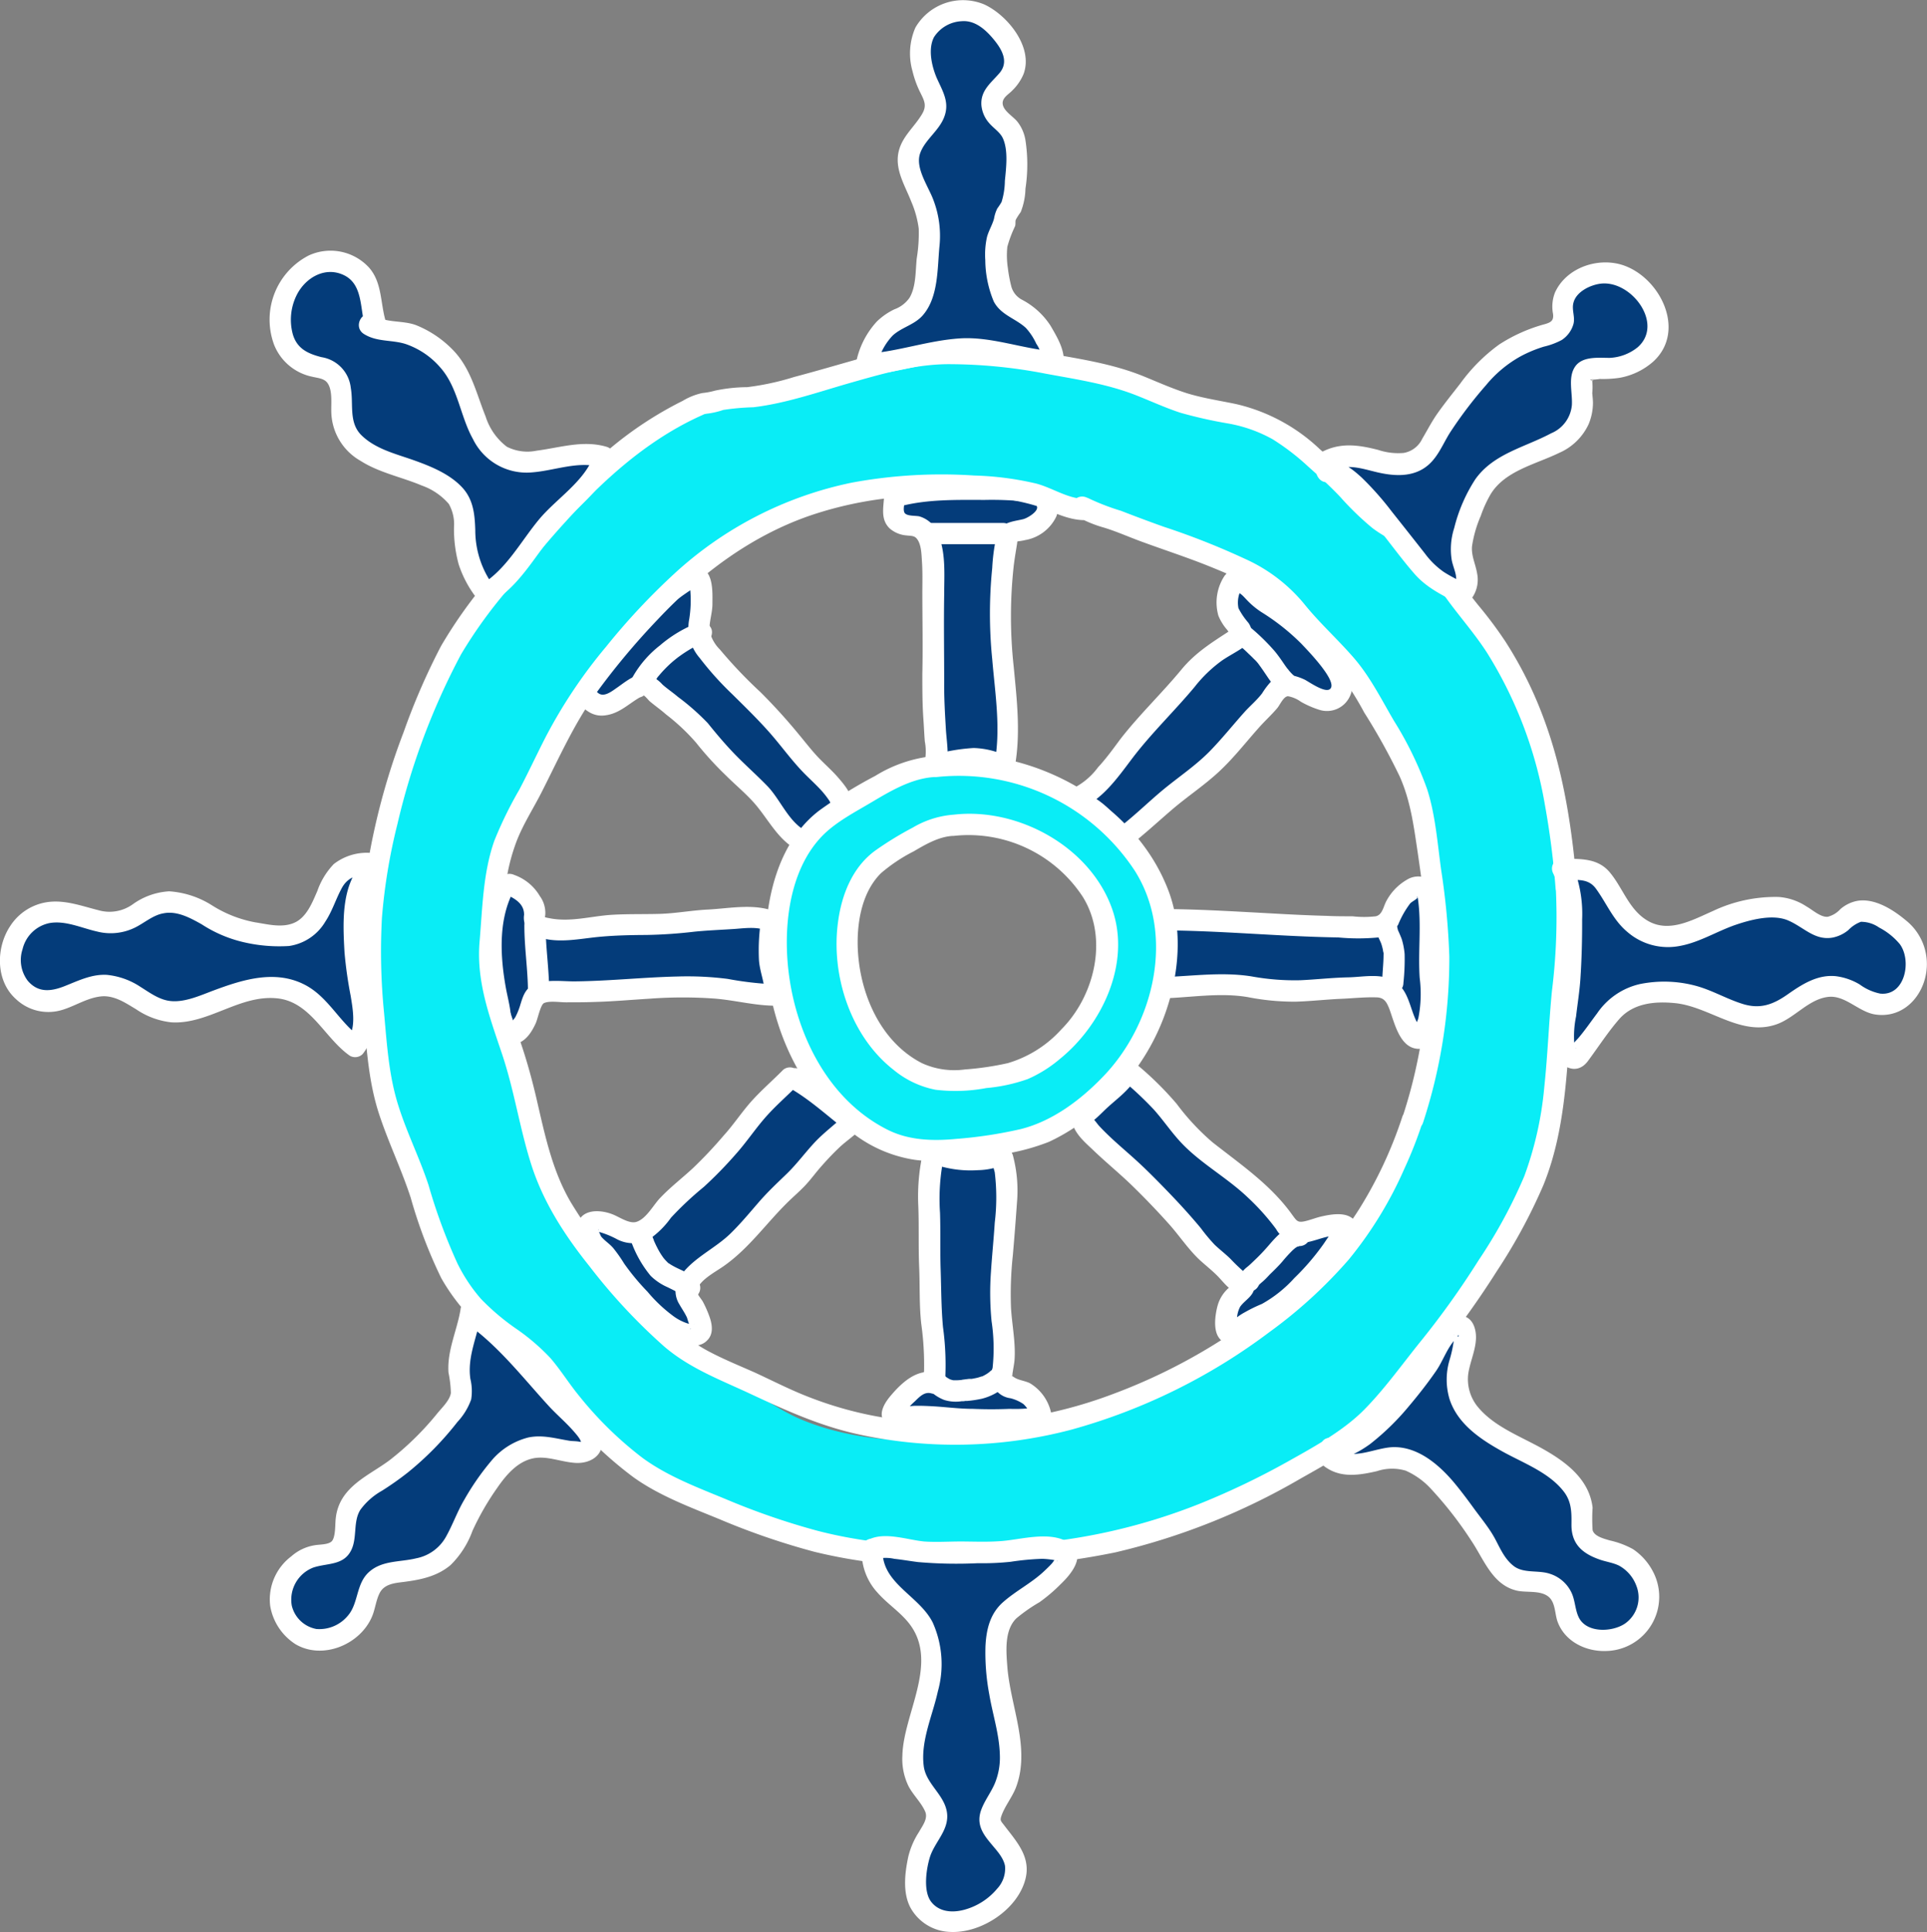 <svg xmlns="http://www.w3.org/2000/svg" viewBox="0 0 272.46 273.12"><rect x="0" y="0" width="272.46" height="273.12" fill="#808080" stroke="none"/><defs><style>.cls-1{fill:#043c7a;}.cls-2{fill:#fff;}.cls-3{fill:#09edf6;}</style></defs><g id="Layer_2" data-name="Layer 2"><g id="players"><g id="fill"><path class="cls-1" d="M126.53,70.16c0,1-.58,2.61.34,3.47s2.31.4,3.38,1.07c2.25,1.42,1.58,8.17,1.7,10.53.21,4.12,0,8.32,0,12.44,0,2.19.22,4.3.32,6.46.06,1.14.4,2.83,0,3.89a21.29,21.29,0,0,1,6.3-1c1.42.07,2.26.72,3.46,1.15,1.31-6.49-.48-13.1-.48-19.59a64.32,64.32,0,0,1,.32-8.9,29.12,29.12,0,0,1,.46-3.11c.23-.91-.21-.85.61-1.33s2.26-.27,3.29-1c1.37-1,2.62-2.32,1.37-3.94-.92-1.18-3-1-4.65-1.11a91,91,0,0,0-9.91,0,22.21,22.21,0,0,0-6.53.92"/></g><path class="cls-2" d="M131.63,76.93h10.22a1.5,1.5,0,0,0,0-3H131.63a1.5,1.5,0,0,0,0,3Z"/><g id="outline"><path class="cls-2" d="M125,70.16c-.07,1.6-.53,3.24.78,4.53a4.1,4.1,0,0,0,2.39,1c.5.07,1.08,0,1.43.43.69.78.69,2.33.76,3.31.09,1.39.06,2.79.05,4.18,0,3.88.09,7.76,0,11.65,0,2.18,0,4.35.16,6.54.07,1,.11,2,.19,3a7.43,7.43,0,0,1,0,2.82,1.52,1.52,0,0,0,1.84,1.85,22.39,22.39,0,0,1,5-.91,9.54,9.54,0,0,1,4,1.1,1.51,1.51,0,0,0,1.84-1c.91-4.81.35-9.58-.11-14.4a65.37,65.37,0,0,1,0-14.26c.13-1.09.32-2.16.49-3.24,0-.23,0-1.24,0-.46,0,.57-.16.22.28.2a6.17,6.17,0,0,0,.84-.15A6,6,0,0,0,149.36,73a3.63,3.63,0,0,0-1.94-4.6c-1.63-.75-3.69-.61-5.44-.71-2.81-.16-5.62,0-8.43.09a29.52,29.52,0,0,0-7.42,1,1.5,1.5,0,0,0,.79,2.89c4-1.13,8.25-1,12.33-1a47.06,47.06,0,0,1,5.94.25c.47.06,1.44.17,1.45.83s-1.4,1.51-2,1.65c-1.31.31-3.15.42-3.65,2a26.9,26.9,0,0,0-.7,4.91,64.26,64.26,0,0,0,0,12.86c.41,4.9,1.25,9.88.32,14.77l1.84-1a11.53,11.53,0,0,0-4.79-1.2,26.23,26.23,0,0,0-5.77,1l1.84,1.85c.53-1.79.09-3.85,0-5.68-.13-2.17-.25-4.32-.23-6.5,0-4.12-.07-8.24,0-12.35,0-2.68.24-5.65-.72-8.2A4.09,4.09,0,0,0,130,73c-.49-.13-1.82,0-2.11-.52s.12-1.73.15-2.3c.08-1.94-2.93-1.93-3,0Z"/></g><g id="fill-2" data-name="fill"><path class="cls-1" d="M174.5,82.07a5.37,5.37,0,0,0-.86,4.31c.26,1.22,2.17,2.53,1.77,3.51-.09.23-3.21,2-3.74,2.41a19.26,19.26,0,0,0-3.45,3.25c-2.67,3.3-5.8,6.23-8.45,9.59-1.94,2.48-5,7-8,7.92,3.52,1.12,4.49,3.25,6.73,5.56,2.71-2,5.11-4.48,7.78-6.57a58.45,58.45,0,0,0,5.68-4.69c2.52-2.54,4.54-5.31,7.08-7.79,1.37-1.34,1.47-2.88,3.32-2.62,2.1.3,5.74,4,7.19.73.88-2-3-6-4.51-7.71a33.44,33.44,0,0,0-6.49-5.08c-1.32-.87-2-2.73-4-2.73"/></g><path class="cls-2" d="M174.77,90.8c.57.52,1.15,1,1.72,1.57.28.26.55.52.82.8a4.84,4.84,0,0,1,.76.87c0-.09-.12-.17,0,0l.17.23.33.47.61.9a12,12,0,0,0,1.65,2,1.5,1.5,0,0,0,2.12-2.12,7,7,0,0,1-.79-.84c0-.06-.11-.12-.15-.18.18.28,0,0,0,0s-.23-.31-.34-.47c-.47-.69-.94-1.38-1.46-2a29.7,29.7,0,0,0-3.3-3.24,1.5,1.5,0,1,0-2.12,2.12Z"/><g id="outline-2" data-name="outline"><path class="cls-2" d="M173.2,81.31a6.85,6.85,0,0,0-.93,5.73,7.22,7.22,0,0,0,1.24,2l.33.46c.23.56.44.32.62-.72-.12,0-.33.22-.44.3-2.59,1.69-5,3.16-7,5.6-2.77,3.35-5.93,6.35-8.6,9.79-1,1.35-2,2.74-3.17,4a9.89,9.89,0,0,1-3.85,3.13,1.52,1.52,0,0,0,0,2.9c2.72.92,4.16,3.17,6.06,5.17a1.51,1.51,0,0,0,1.82.23c2.26-1.71,4.32-3.64,6.47-5.48s4.55-3.42,6.63-5.36,3.71-4.06,5.54-6.11c.87-1,1.85-1.87,2.69-2.87.39-.48.87-1.63,1.5-1.66a4.46,4.46,0,0,1,1.82.78,13.19,13.19,0,0,0,2.64,1.15,3.56,3.56,0,0,0,4.29-1.92c1.53-3.23-2.41-7-4.37-9.12a33.92,33.92,0,0,0-6.44-5.25c-1.93-1.28-3-3.27-5.52-3.41-1.93-.11-1.93,2.89,0,3,.76,0,1.22.6,1.72,1.12a11.41,11.41,0,0,0,2.1,1.76A31.07,31.07,0,0,1,184,91c.69.74,5.4,5.51,4,6.44-.76.48-2.84-1-3.52-1.36-1.46-.68-3.13-1.08-4.51,0A10.54,10.54,0,0,0,178.46,98c-.76,1-1.7,1.77-2.51,2.67-1.68,1.88-3.25,3.85-5,5.63-2,2-4.27,3.51-6.41,5.27s-4.38,4-6.75,5.75l1.82.24c-1.07-1.12-2-2.39-3.11-3.45a11.48,11.48,0,0,0-4.28-2.5v2.9c3.49-1.19,5.79-4.56,7.92-7.37,2.69-3.53,5.9-6.6,8.74-10a19.24,19.24,0,0,1,3.92-3.78c1-.68,2.09-1.22,3.08-1.92a2.36,2.36,0,0,0,.58-3.46,10.18,10.18,0,0,1-1.35-2,3.94,3.94,0,0,1,.71-3.16c1.07-1.61-1.53-3.12-2.59-1.51Z"/></g><path class="cls-1" d="M163.89,130c9.25,0,18.38,1,27.53,1a16.24,16.24,0,0,0,3.27,0c1.69-.39,1.54-.81,2.32-2.45,1.28-2.69,4.69-5.14,5.09-.85.28,2.94-.18,5.93,0,8.84.16,2.74.58,5.86-.36,8.48-1.67,4.71-3.39-1.59-4.11-3.34-1.28-3.08-3.3-2-6.28-2-4.65,0-9,1-13.64,0-5-1.09-9.44-.05-14.43,0,.6-3.39,2.12-6,.25-9.52"/><path class="cls-2" d="M163.89,131.52c8.45,0,16.87.87,25.32,1a29.94,29.94,0,0,0,5.68,0,3.79,3.79,0,0,0,2.8-1.81,13.13,13.13,0,0,1,1.7-3c.27-.27.75-.49,1-.76,0,0,.3-.11.15-.06-.35.12-.14-.38-.06.15.53,3.69,0,7.47.25,11.2a17.82,17.82,0,0,1-.17,5.6c0,.2-.6,1.52-.58,1.55s.68-.11.69-.11c.19,0,.24.28.25.12s-.26-.34-.27-.37c-1.18-1.77-1.24-4.17-2.76-5.75-1.87-1.93-4.85-1.17-7.24-1.12s-4.54.31-6.82.41a34,34,0,0,1-6.91-.55c-4.54-.71-9.06.09-13.62.13l1.45,1.9c.33-1.78.91-3.51,1.12-5.31a9.2,9.2,0,0,0-1-5.37c-.86-1.73-3.45-.21-2.59,1.51,1.4,2.8.14,5.52-.39,8.37a1.52,1.52,0,0,0,1.44,1.9c4.34,0,8.75-.92,13.07-.2a34,34,0,0,0,6.76.65c2.2-.06,4.38-.32,6.57-.41,1.59-.07,3.24-.25,4.83-.2,1.13,0,1.5.65,1.89,1.66.66,1.77,1.34,4.93,3.45,5.52,3.34.94,4-4.9,4-6.89s-.26-4.07-.27-6.1c0-2.18.21-4.35.11-6.53-.07-1.45-.21-3.12-1.4-4.13a3,3,0,0,0-3.43-.15,7.56,7.56,0,0,0-2.8,2.84c-.53.88-.6,2.1-1.59,2.32a14.39,14.39,0,0,1-3.28,0c-1.22,0-2.45,0-3.67-.06-2.62-.07-5.23-.2-7.85-.35-5.25-.28-10.5-.61-15.76-.62a1.5,1.5,0,0,0,0,3Z"/><path class="cls-2" d="M194.7,131.86a4.74,4.74,0,0,0,.36,1l.18.4.07.18c-.06-.17-.07-.17,0,0a8.75,8.75,0,0,1,.23.88c0,.14.06.27.08.41s0,.18,0,.27c0-.14,0-.16,0-.05,0,1.32-.18,2.63-.19,4a1.5,1.5,0,0,0,3,0,31.09,31.09,0,0,0,.17-4.09,10.1,10.1,0,0,0-.41-2.11c-.13-.36-.29-.71-.44-1.06a.89.89,0,0,1-.08-.17c.07.17.07.17,0,0a3.84,3.84,0,0,1-.11-.46,1.52,1.52,0,0,0-1.85-1.05,1.56,1.56,0,0,0-1.05,1.85Z"/><path class="cls-1" d="M159.2,151.7a11.28,11.28,0,0,1-2.42,2.51c-.73.72-1.5,1.4-2.22,2.11-.32.32-1.47,1.08-1.56,1.5-.17.89,1.28,2.33,1.86,2.92,2.36,2.37,5,4.4,7.33,6.83,1.21,1.27,2.49,2.52,3.67,3.83s2.41,2.67,3.52,4.08a9.83,9.83,0,0,0,1.74,1.9c1.49,1.12,2.62,2.6,4.06,3.74.26.21.67.35.66.73s-1.2,1.32-1.48,1.66a3.6,3.6,0,0,0-.89,2.36c-.08.76-.41,2.53.5,2.55s2.17-1.26,2.8-1.65c1.28-.79,2.78-1.2,4-2.07a30,30,0,0,0,3.13-2.84,29.26,29.26,0,0,0,2.47-2.51c1.25-1.55,2.33-3.26,3.6-4.8,1.48-1.79-1.3-1.46-2.45-1.25-1.35.24-3.44,1.3-4.72.75a1.7,1.7,0,0,1-.84-.76,23.35,23.35,0,0,0-2.91-3.58c-1.43-1.31-2.75-2.69-4.3-3.89-2-1.54-4.09-2.92-6-4.61a31.11,31.11,0,0,1-3.26-3.8,32.83,32.83,0,0,0-3.86-4.13c-.66-.58-1.33-1.13-2-1.72"/><path class="cls-2" d="M183.79,173.16c-1.91,0-3.3,1.61-4.44,2.93a27.29,27.29,0,0,1-1.9,2c-.36.34-.71.7-1.09,1a3.9,3.9,0,0,0-1.07,1.25,1.54,1.54,0,0,0,.54,2.05,1.52,1.52,0,0,0,2.06-.53,2.34,2.34,0,0,0,.14-.27c-.12.15-.14.18-.07.1l.12-.12c.14-.14.29-.26.44-.39.37-.32.7-.67,1-1,.62-.6,1.23-1.19,1.79-1.84a20.58,20.58,0,0,1,1.48-1.62l.22-.19.08-.07h0l.11-.08.19-.12a1.08,1.08,0,0,0,.24-.12l-.16.07.11,0a.84.84,0,0,0,.24-.06c-.12.06-.36,0-.08,0a1.5,1.5,0,0,0,0-3Z"/><path class="cls-2" d="M157.91,150.94a8.16,8.16,0,0,1-1.83,1.88c-.88.79-1.7,1.65-2.58,2.44-1.12,1-2.39,1.81-1.88,3.53s2,2.87,3.16,4c1.76,1.67,3.65,3.21,5.39,4.91s3.45,3.48,5.08,5.3c1.5,1.67,2.82,3.69,4.47,5.2.8.72,1.63,1.38,2.39,2.14s1.53,1.85,2.42,2.19c.56.22.4-1.4-.11-1.13-.14.07-.26.26-.38.38s-.44.38-.63.59a5.17,5.17,0,0,0-1.24,2.15c-.35,1.28-.66,3.39.15,4.55,1.12,1.62,3,.62,4.25-.27,1.55-1.13,3.39-1.68,5-2.77a37.68,37.68,0,0,0,5-4.6,65.27,65.27,0,0,0,4.33-5.6c.92-1.17,1.62-2.89,0-3.81-1.13-.63-2.79-.34-4-.07-.77.17-1.51.47-2.28.66-1.15.28-1.26,0-1.92-.89-3-4.21-7.23-7.07-11.26-10.24a33.51,33.51,0,0,1-5.07-5.44,45.94,45.94,0,0,0-5.57-5.5c-1.45-1.26-3.58.85-2.12,2.13a48.55,48.55,0,0,1,4.44,4.16c1.33,1.48,2.44,3.14,3.79,4.6,2.78,3,6.54,5,9.52,7.85a32.38,32.38,0,0,1,4,4.47,3.84,3.84,0,0,0,3.87,1.94c1.44-.17,2.75-.84,4.19-1a5.53,5.53,0,0,0,.71,0,1.37,1.37,0,0,1,.33,0s-.58-1.18-.6-1.18c-.26,0-1.62,2.11-1.78,2.33a34.21,34.21,0,0,1-4.15,4.84,17.93,17.93,0,0,1-4.58,3.65,21.28,21.28,0,0,0-2.4,1.17,8.1,8.1,0,0,0-1.73,1.24s-.39.18-.39.22c0,.23,1,.46,1,.49s0-.68,0-.83a3.86,3.86,0,0,1,.45-1.9c.7-1,2.11-1.59,2-3a2.34,2.34,0,0,0-1.16-1.67,25.89,25.89,0,0,1-2.22-2.1c-.71-.7-1.51-1.3-2.24-2a25.72,25.72,0,0,1-1.95-2.34c-1.37-1.65-2.82-3.25-4.3-4.79-1.73-1.8-3.46-3.57-5.32-5.23-1.6-1.43-3.25-2.81-4.71-4.38-.26-.28-.48-.61-.73-.89,0,0-.14-.31-.18-.32s-.29.43-.07.44,1.56-1.36,1.82-1.6c1.41-1.35,3.27-2.61,4.25-4.32a1.5,1.5,0,0,0-2.59-1.52Z"/><path class="cls-1" d="M132,162.91a24.94,24.94,0,0,0-.7,7.6c.16,3.18,0,6.33.15,9.51.08,2,0,4,.16,6,.19,2.17.44,4.31.46,6.5a20.8,20.8,0,0,1,0,3.06c-1.89-.73-3.35,1.07-4.51,2.18a4.85,4.85,0,0,0-1.17,1.55c-.34.69-.43.85.45.95,1.12.11,2.27,0,3.39,0,1.81.05,3.62.25,5.43.36,1.5.09,3,.11,4.49.12s3.06-.11,4.59-.14a11.37,11.37,0,0,0,2.49-.26,5,5,0,0,0-2.6-3.61c-.79-.31-2.37-1-2.91-.4-.27-1.34.21-3.07.24-4.45,0-2.33-.36-4.62-.51-6.94-.25-4,.4-8.09.61-12.12a37.9,37.9,0,0,0,.25-5.63c-.1-.93-.26-1.87-.44-2.79a2.77,2.77,0,0,0-.16-.79c-.28-.26-1.74.08-2.09.12-.76.09-1.52.24-2.29.27a8,8,0,0,1-1.63-.09,27.88,27.88,0,0,1-3.18-.75"/><path class="cls-2" d="M130.61,195.52a6,6,0,0,0,2.89,2.38,5.52,5.52,0,0,0,2.49.18l.23,0c.12,0,.82-.15.27,0a5.79,5.79,0,0,1,.6-.07,16.84,16.84,0,0,0,1.73-.28,7.92,7.92,0,0,0,3.27-1.71,1.53,1.53,0,0,0,0-2.13,1.56,1.56,0,0,0-2.13,0,3.22,3.22,0,0,1-.46.34,6.12,6.12,0,0,1-.56.31c-.11.06-.27.12-.06,0l-.31.11a5.44,5.44,0,0,1-.54.15l-.62.12-.19,0-.2,0-.49.06-.53.07h.09a6.82,6.82,0,0,1-.9.07c-.15,0-.3,0-.44,0s.32.07.05,0l-.25-.06-.25-.08c-.18-.05,0,0,0,0-.16-.1-.34-.19-.5-.3.18.12.05,0,0,0a2.77,2.77,0,0,1-.25-.24,2.64,2.64,0,0,1-.35-.44,1.5,1.5,0,1,0-2.59,1.52Z"/><path class="cls-2" d="M130.59,162.51a28.34,28.34,0,0,0-.75,8c.11,2.86,0,5.71.12,8.56s0,5.4.3,8.1a41.46,41.46,0,0,1,.32,8.4l1.9-1.45c-2.65-.82-4.91,1.25-6.51,3.14-.68.79-1.58,2.09-1.22,3.19.48,1.45,2.33,1.35,3.55,1.34,3.52,0,7,.39,10.51.44,1.6,0,3.2,0,4.8-.09a18,18,0,0,0,4-.36,1.53,1.53,0,0,0,1.05-1.84,6.47,6.47,0,0,0-3-4.38c-.72-.39-1.71-.43-2.35-.92-.35-.18-.4-.22-.17-.13a3,3,0,0,1,.07-.66c.07-.51.18-1,.23-1.53.19-2.45-.34-4.94-.49-7.38a51.06,51.06,0,0,1,.26-7.52q.32-3.71.58-7.42a19.37,19.37,0,0,0-.57-6.65c-.53-1.78-2.49-1.29-3.86-1.08a14.25,14.25,0,0,1-6.45-.56,1.5,1.5,0,0,0-.79,2.89,15.61,15.61,0,0,0,6.13.82,10,10,0,0,0,2.57-.38H141c.62,0,.41-.25-.6-.8-.13.31.19,1.2.25,1.49a29.59,29.59,0,0,1,0,7.1c-.15,2.34-.39,4.68-.54,7a41.35,41.35,0,0,0,.09,6.95,25.67,25.67,0,0,1,.14,6.61,3.14,3.14,0,0,0,2.53,4.27,5.71,5.71,0,0,1,1.83.82,3.82,3.82,0,0,1,1.17,2.25l1.05-1.85a19.19,19.19,0,0,1-4.15.28q-2.61.11-5.22,0c-1.76,0-3.5-.22-5.25-.34-1-.06-2-.11-2.94-.09-.53,0-1.94.26-2.32,0l.68.89c.09.26-.18.53,0,.41s.4-.68.53-.82a12.8,12.8,0,0,1,1.1-1.11c.66-.64,1.37-1.42,2.36-1.12a1.52,1.52,0,0,0,1.9-1.44,39.09,39.09,0,0,0-.28-7.94c-.25-2.69-.24-5.38-.33-8.09s0-5.38-.09-8.07a29,29,0,0,1,.6-8.16c.47-1.88-2.42-2.68-2.89-.8Z"/><path class="cls-1" d="M111.73,152.36c-2.09,2.12-4.15,3.74-5.87,6.19a61.23,61.23,0,0,1-5.43,6.29c-2.08,2.24-4.83,4.08-6.76,6.4-1.75,2.11-3,4-6,2.52-1.39-.7-5.26-2.58-4.45.9.29,1.25,1.77,2,2.52,3a47,47,0,0,0,2.8,3.88c2.36,2.48,5.15,6.31,8.66,7.08,3,.67,1.95-1.68,1-3.61-.53-1.11-1.59-2-1.12-3.11.87-2.12,4.64-4.07,6.25-5.49,2.52-2.22,4.46-5,6.83-7.31a37.94,37.94,0,0,0,3.56-3.62,49.41,49.41,0,0,1,3.34-3.75c1.06-1.13,2.49-2,3.5-3-2.89-2.18-5.08-4.43-8.25-6.18"/><path class="cls-2" d="M89,174.76a16.07,16.07,0,0,0,3,5.6,8,8,0,0,0,2.4,1.61c.38.19.76.37,1.13.57.2.11.4.22.59.35s.37.2,0,0a1.38,1.38,0,0,1,.26.22A1.5,1.5,0,0,0,98.59,181a9.46,9.46,0,0,0-2.32-1.49c-.38-.18-.77-.36-1.14-.57a5.84,5.84,0,0,1-.53-.33l-.14-.1.12.1c-.06,0-.22-.19-.26-.23a6,6,0,0,1-.42-.45c-.06-.07-.23-.3-.08-.09l-.22-.32a9.93,9.93,0,0,1-.71-1.22c-.1-.19-.19-.38-.28-.58s-.11-.24-.16-.35c-.11-.27,0,.1,0-.06L91.89,174a1.5,1.5,0,1,0-2.89.8Z"/><path class="cls-2" d="M110.67,151.3c-1.45,1.46-3,2.8-4.38,4.33s-2.56,3.35-4,4.93A61.92,61.92,0,0,1,98,165.11c-1.51,1.4-3.15,2.66-4.58,4.15-1,1-2,3-3.41,3.46-1,.34-2.41-.67-3.38-1.05-2.21-.87-5.19-.67-5.05,2.4.09,1.93,1.38,2.89,2.64,4.14s2.22,3.26,3.55,4.71c2.33,2.53,4.57,5.44,7.86,6.75,1.3.52,3.2,1,4.33-.16,1-.95.73-2.38.3-3.53a15.78,15.78,0,0,0-.86-1.93c-.33-.61-1.09-1.25-.79-1.92.59-1.32,2.53-2.32,3.66-3.11,3.65-2.54,6.1-6.15,9.25-9.21.81-.78,1.66-1.51,2.42-2.33s1.5-1.85,2.3-2.73A37.94,37.94,0,0,1,118.9,162c.9-.79,1.87-1.47,2.73-2.3a1.53,1.53,0,0,0-.3-2.36c-2.74-2.09-5.23-4.47-8.25-6.17a1.5,1.5,0,0,0-1.51,2.59c3,1.7,5.51,4.08,8.25,6.17l-.31-2.36c-1.39,1.35-2.94,2.46-4.28,3.88s-2.55,3.09-4,4.49-2.69,2.56-3.94,4-2.54,3-3.93,4.36c-2.15,2.14-5.16,3.41-7,5.87a3.57,3.57,0,0,0-.31,4.2c.36.64.78,1.23,1.09,1.9a9.35,9.35,0,0,0,.51,1.41c.13.18-.32.47.18-.1-.19.21.23-.46.31-.35,0,0-.8-.11-.91-.14A7,7,0,0,1,95.14,186a20.91,20.91,0,0,1-3.58-3.39,33.1,33.1,0,0,1-3.32-4,20,20,0,0,0-1.56-2.21c-.51-.59-1.19-1-1.69-1.61a8.94,8.94,0,0,1-.42-1c.25.12-.35.29-.35.3a4.36,4.36,0,0,1,.49.06,12.85,12.85,0,0,1,2.58,1.06,4.93,4.93,0,0,0,4.47,0,12.43,12.43,0,0,0,3.11-3.07,46.55,46.55,0,0,1,4.64-4.35,57.84,57.84,0,0,0,4.51-4.62c1.47-1.64,2.68-3.46,4.11-5.11s3.11-3.09,4.66-4.65a1.5,1.5,0,0,0-2.12-2.12Z"/><path class="cls-1" d="M71.22,125.28c-1.66,3.11-2,7.63-1.64,11.07a42.94,42.94,0,0,0,1,5.88,13.06,13.06,0,0,0,.55,2.66c1.77,3.33,3.57-1.26,4-2.82s.8-1.81,2.55-1.87c2.53-.09,5,0,7.58-.14,5.39-.26,11-.95,16.4-.42,2.62.26,5.4,1,8,.93.1-1.19-.62-2.73-.75-4a24.4,24.4,0,0,1,.2-6.39c-1.87-.95-6.25-.27-8.56-.21-2.6.07-5.17.64-7.77.63a70.83,70.83,0,0,0-10.1.51c-1.39.21-6.28.64-7.06-.86-.2-.38.11-1.13,0-1.57a6.12,6.12,0,0,0-.76-1.64c-.75-1.38-1.57-1.5-2.92-2.13"/><path class="cls-2" d="M69.92,124.52c-2,3.94-2.25,8.64-1.72,13,.28,2.3.73,4.61,1.18,6.88.32,1.61,1.64,3.54,3.52,3.16,1.42-.29,2.28-1.67,2.84-2.89.3-.65.68-2.64,1.18-2.87.77-.36,2.27-.1,3.11-.11,1.34,0,2.68,0,4-.05,2.65-.07,5.29-.31,7.93-.47a62.51,62.51,0,0,1,9.18,0c2.85.24,5.64,1,8.51,1a1.52,1.52,0,0,0,1.5-1.5c0-1.54-.64-2.95-.79-4.47a22.76,22.76,0,0,1,.18-5.53,1.53,1.53,0,0,0-.69-1.69c-3-1.35-6.63-.56-9.77-.4-2.29.11-4.56.55-6.85.61s-4.47,0-6.7.13c-3,.18-5.94,1.11-9,.45a1.77,1.77,0,0,1-.68-.23c.26.21.09.53.24-.14a4,4,0,0,0-.76-2.72,6.85,6.85,0,0,0-3.63-3c-1.74-.79-3.27,1.79-1.51,2.59,1.33.61,2.94,1.33,2.91,3.06a2.83,2.83,0,0,0,2.17,3.18c2.69.88,5.69.19,8.41-.07,2.23-.21,4.48-.26,6.73-.27a67.73,67.73,0,0,0,6.83-.47c1.82-.18,3.65-.25,5.47-.37,1.42-.09,3.29-.39,4.62.22l-.69-1.7a28.15,28.15,0,0,0-.33,5.87c.11,1.66.86,3.3.83,4.93l1.5-1.5a46.5,46.5,0,0,1-6.75-.77,45,45,0,0,0-7.06-.34c-4.89.11-9.75.65-14.65.69-1.74,0-4-.32-5.66.42-1.3.58-1.62,1.81-2,3.05a9.19,9.19,0,0,1-.66,1.59c-.19.34-.86.89-.35.91s0-.19-.11-.49a5.65,5.65,0,0,1-.24-1.29c-.15-1.09-.43-2.16-.63-3.24-.79-4.36-1.1-9.49,1-13.57.88-1.71-1.71-3.23-2.59-1.51Z"/><path class="cls-2" d="M74.14,130.84c0,3.13.5,6.24.51,9.36a1.5,1.5,0,0,0,3,0c0-3.12-.5-6.23-.51-9.36a1.5,1.5,0,0,0-3,0Z"/><path class="cls-1" d="M82.22,97.57c1.4-1.52,1.78-3.34,2.93-4.93a32,32,0,0,1,4.54-4.84c1.91-1.68,4-3.3,6-4.83,1.57-1.17,3.36-2.53,3.48.26a17.84,17.84,0,0,1-.09,4.07c-.29,1.61-.5,2.51.4,3.89,1.93,3,4.77,5.52,7.27,8a89.32,89.32,0,0,1,6.81,7.74c1.53,1.9,3.6,3.35,4.91,5.4.56.86.81,1,.41,1.84a10,10,0,0,1-1.54,1.58c-1,1-2.81,2.07-3.37,3.36-3.23-1.18-4.5-5-6.8-7.18s-4.35-4.21-6.43-6.44c-.9-1-1.56-2.18-2.54-3.06s-2-1.53-3-2.44-1.8-1.37-2.63-2.14c-1-1-1.34-1.37-2.68-.65S87.53,99.07,86,99.53c-1.66.51-2.24-.14-3.3-1.32"/><path class="cls-2" d="M92,97.32a9.54,9.54,0,0,1,.63-1.08L93,95.7c.11-.14-.15.18,0,0l.25-.29a17,17,0,0,1,2-2l.52-.42c-.24.19.07-.05.12-.09l.32-.23c.39-.28.79-.54,1.2-.79s.75-.43,1.13-.62l.59-.27c-.35.16,0,0,.06,0l.3-.11A1.54,1.54,0,0,0,100.62,89a1.52,1.52,0,0,0-1.85-1,18.32,18.32,0,0,0-5.46,3.24A15,15,0,0,0,89.4,95.8a1.55,1.55,0,0,0,.54,2.06,1.53,1.53,0,0,0,2-.54Z"/><path class="cls-2" d="M83.28,98.63c1.52-1.75,2.16-4,3.6-5.79a38.11,38.11,0,0,1,5.32-5.23,50.11,50.11,0,0,1,5.44-4.19s.53-.27.53-.33l-.55-.31,0,.13a4.36,4.36,0,0,0,0,.79,17,17,0,0,1-.16,3.77A6.5,6.5,0,0,0,98.92,93a44.14,44.14,0,0,0,4.62,5.14c1.77,1.75,3.55,3.48,5.2,5.34s3.11,3.92,4.84,5.71c.85.88,1.77,1.69,2.59,2.6a12.17,12.17,0,0,1,1.12,1.45c.07.11.26.67.29.3s-.24.15-.35.26c-1.47,1.5-3.58,2.62-4.56,4.55l1.7-.69c-2.76-1.11-3.94-4.58-5.92-6.59-1.4-1.44-2.91-2.78-4.32-4.21s-2.74-3-4.06-4.64a33.32,33.32,0,0,0-4.23-3.72c-.7-.6-1.47-1.11-2.16-1.72a5.32,5.32,0,0,0-1.88-1.34c-1.69-.52-3.23.85-4.51,1.74-.59.4-1.5,1.15-2.26,1-.52-.08-.91-.7-1.24-1.07-1.3-1.43-3.41.7-2.12,2.13,1.06,1.18,2.18,2.1,3.86,1.89,2-.24,3.23-1.54,4.84-2.49.17-.1.9-.29.5-.39.34.08.75.67,1,.89.76.64,1.57,1.2,2.31,1.86a29,29,0,0,1,4.25,4,46.87,46.87,0,0,0,4.25,4.66c1.4,1.4,3,2.69,4.27,4.22,2.08,2.53,3.39,5.38,6.61,6.67a1.49,1.49,0,0,0,1.69-.69c.93-1.84,3.24-2.83,4.54-4.42,1.61-2,.14-3.87-1.24-5.47-.8-.93-1.71-1.74-2.57-2.61-1-1-1.92-2.2-2.85-3.32a81,81,0,0,0-5.63-6.22,65.48,65.48,0,0,1-5.71-6,5.32,5.32,0,0,1-1.47-2.68c-.06-1.21.39-2.46.41-3.68,0-1.8.23-5-2.19-5.38-1.9-.26-3.79,1.67-5.15,2.72a59.07,59.07,0,0,0-7.32,6.36,20.08,20.08,0,0,0-2.67,3.37,25.9,25.9,0,0,1-2.25,3.94c-1.25,1.46.86,3.59,2.12,2.12Z"/><g id="fill-3" data-name="fill"><path class="cls-3" d="M163.4,125.38c-4.83-10.81-18.2-18.63-30.92-17-4.77,0-10.69,4.3-14.68,6.71-5.74,3.47-7.91,11.15-8,17.48-.19,10.62,4.58,23.19,15,28.48,5.15,2.61,10.41,1.51,15.94.78,7-.93,9.43-2.55,14.87-7.18C162.8,148.48,167.73,135.05,163.4,125.38Zm-13.14,22c-3.62,3.08-5.21,4.16-9.88,4.78-3.68.48-7.18,1.21-10.6-.52-6.94-3.51-10.11-11.87-10-18.93.08-4.21,1.52-9.31,5.33-11.62,2.65-1.6,6.59-4.46,9.76-4.46,8.46-1.06,17.34,4.14,20.55,11.33C158.32,134.42,155.05,143.34,150.26,147.41Z"/></g><path class="cls-2" d="M132.48,106.84a19.27,19.27,0,0,0-8.74,2.85,65,65,0,0,0-7.84,4.84c-4.76,3.58-6.84,9.59-7.46,15.32-1.18,11,3.07,23.45,12,30.23a18.93,18.93,0,0,0,8.93,3.88c3.62.49,7.23-.11,10.82-.6a30.49,30.49,0,0,0,8.11-1.94,27.61,27.61,0,0,0,6.51-4.24,31.17,31.17,0,0,0,10-14.08c1.89-5.41,2.47-11.7.41-17.16-4.77-12.65-19.58-20.66-32.76-19.1-1.9.22-1.92,3.22,0,3a29.78,29.78,0,0,1,28,13.27c5.68,9,2.75,21.46-4.34,28.92-3.2,3.37-7.26,6.46-11.83,7.59a61.89,61.89,0,0,1-9.1,1.38c-3.29.31-6.65.22-9.66-1.28-9.32-4.65-14-15.59-14.27-25.57-.15-5.49,1-11.79,4.92-15.9,2-2.09,4.86-3.52,7.32-5,2.7-1.6,5.74-3.36,9-3.42,1.93,0,1.93-3,0-3Z"/><path class="cls-2" d="M134.89,115.16a13.29,13.29,0,0,0-5.83,1.83,47.51,47.51,0,0,0-5.25,3.21c-3.29,2.36-4.83,6.32-5.33,10.21-1,7.5,1.8,16.11,7.88,20.84a13.31,13.31,0,0,0,5.91,2.8,23.44,23.44,0,0,0,7.19-.24,23.67,23.67,0,0,0,5.88-1.28,18.31,18.31,0,0,0,4.5-2.82c6-4.85,10.15-13.6,7.37-21.32-3.14-8.73-13.29-14.26-22.32-13.23-1.9.21-1.92,3.22,0,3a19.32,19.32,0,0,1,18.2,8.61c3.66,5.86,1.69,14-3,18.72a16.51,16.51,0,0,1-7.6,4.8,41.25,41.25,0,0,1-6.05.89,11,11,0,0,1-6.09-.89c-6-3.08-8.92-10.14-9.08-16.58-.08-3.56.67-7.68,3.3-10.28a23.24,23.24,0,0,1,4.62-3.08c1.71-1,3.63-2.13,5.67-2.19s1.93-3.06,0-3Z"/><g id="fill-4" data-name="fill"><path class="cls-3" d="M221.48,125.67c-1.22-15.17-4.28-28.56-14.5-40.22-2.22-2.52-3.26-5.65-5.66-7.83-1.89-1.71-4.44-2.61-6.44-4.16-2.43-1.89-4.29-4.42-6.59-6.46-2.95-2.64-6-5.64-9.63-7.2-3.2-1.36-6.59-1.57-9.92-2.44C163.88,56.1,160,53.48,155,52.67c-4-.64-7.85-1.58-11.84-2-6.18-.71-11.58-1.12-17.6.47-5.79,1.53-11.69,3.43-17.47,4.72-3.74.83-8.32-.11-11.84,1.19h3C85.84,62.71,76.7,75.06,67.75,85.88c-4.27,5.17-7.14,12.31-9.43,18.55-3.8,10.36-6.71,22.88-5.82,34,.29,3.61.56,7.22.9,10.8.52,5.31,1.72,8.67,3.85,13.58,3.24,7.47,4.19,16,10,22.17,2.32,2.48,5.43,4.24,8,6.51s3.84,4.86,6,7.34c3.79,4.35,8.35,9,13.63,11.36,9.69,4.3,19.67,8.56,30.51,9.43,13.39,1.07,27.54.5,40.27-3.94A109.14,109.14,0,0,0,191,202.87c3.95-2.72,6.37-6.76,9.44-10.37a119.37,119.37,0,0,0,15.34-23c3.54-7,4.22-15.32,4.67-23.08C220.81,139.44,222,132.58,221.48,125.67Zm-21.76,32.61c-2,6.38-6.33,14.65-10.74,19.52-9.58,10.56-23.6,18.83-37.3,22.7-11.73,3.31-26.81,5-38.36.18-3.64-1.52-6.76-4.16-10.37-5.7-5.07-2.16-7.24-4.69-11.14-8.71a86.62,86.62,0,0,1-12.14-15.08c-4.12-6.7-4.51-14.06-6.83-21.33-1.78-5.6-4.13-10.45-3.57-16.34.66-7,.39-12.15,4-18.45s6.11-13.23,10.63-19c9.3-11.9,18.66-21.67,33.77-25.71a63.24,63.24,0,0,1,19.6-1.68,51.29,51.29,0,0,1,8.49,1c2.61.58,5.06,2.48,7.92,2.32L152,70.69a43.26,43.26,0,0,0,6.31,3.08c7.33,3,14.37,4.55,21.12,8.91,2.77,1.79,3.93,4,6,6.35,2.62,3,5.32,4.85,7.28,8.35,3.17,5.69,7.61,11.79,8.53,18.38.94,6.75,2.18,13.78,2.16,20.64A74.07,74.07,0,0,1,199.72,158.28Z"/></g><g id="outline-3" data-name="outline"><path class="cls-2" d="M223,125.67c-.67-8.2-1.86-16.45-4.76-24.18a55.52,55.52,0,0,0-5.37-10.77,57,57,0,0,0-3.72-5,47.83,47.83,0,0,1-3.82-5.36,16.3,16.3,0,0,0-4-4.62c-1.69-1.24-3.66-2-5.34-3.29a37.79,37.79,0,0,1-4.66-4.55c-1.49-1.56-3.12-3-4.74-4.42a25.49,25.49,0,0,0-11.73-6.34c-2.33-.5-4.68-.83-7-1.54-2.09-.66-4.1-1.56-6.13-2.39-4.44-1.81-9.17-2.49-13.88-3.33a73.48,73.48,0,0,0-14.19-1.32c-4.84.09-9.37,1.35-14,2.67-2.45.7-4.91,1.41-7.37,2.06a37.22,37.22,0,0,1-6.65,1.44,22.62,22.62,0,0,0-4.58.5,9.91,9.91,0,0,1-1.76.33,9.1,9.1,0,0,0-2.78,1.11A52,52,0,0,0,86.26,63.4C80,68.6,74.78,74.94,69.63,81.23a66.28,66.28,0,0,0-7.28,10.11,93.79,93.79,0,0,0-5.27,12.13A96.12,96.12,0,0,0,51,130.21a95,95,0,0,0,.5,14.11c.36,4.45.7,8.88,2.09,13.14,1.31,4,3.17,7.83,4.48,11.85A67.91,67.91,0,0,0,62.4,180.7a28.42,28.42,0,0,0,8.7,9.42,27.29,27.29,0,0,1,5.06,4.47c1.41,1.72,2.59,3.6,4,5.29a54.64,54.64,0,0,0,9.34,8.9c3.7,2.67,8.1,4.28,12.28,6a101.15,101.15,0,0,0,13.42,4.6,73.56,73.56,0,0,0,14.24,2,106.31,106.31,0,0,0,28.26-1.93A94.87,94.87,0,0,0,183.92,209c3.86-2.17,8-4.46,11.1-7.64a56.43,56.43,0,0,0,4.1-4.89c1.4-1.81,2.89-3.55,4.33-5.33a123.47,123.47,0,0,0,8.21-11.48,77.69,77.69,0,0,0,6.58-12.17c3.48-8.61,3.29-18.07,4.16-27.16a85.83,85.83,0,0,0,.58-14.68c-.14-1.92-3.14-1.93-3,0a83.89,83.89,0,0,1-.55,14.43c-.44,4.52-.6,9.06-1.08,13.57a49,49,0,0,1-2.84,12.65,71.4,71.4,0,0,1-6.44,11.84,119.85,119.85,0,0,1-8,11.23c-2.67,3.28-5.18,6.85-8.15,9.87s-7.12,5.29-10.89,7.4a108,108,0,0,1-12.37,5.92A83.22,83.22,0,0,1,143,218.39c-9.11.52-18.58.31-27.44-2a100.92,100.92,0,0,1-13-4.49c-4-1.65-8.2-3.23-11.73-5.82a51.46,51.46,0,0,1-9-8.82c-1.4-1.71-2.56-3.6-4-5.27a29.86,29.86,0,0,0-4.91-4.2A32.68,32.68,0,0,1,68,183.61a23.3,23.3,0,0,1-3.32-5,79.1,79.1,0,0,1-4.09-11.08c-1.26-3.83-3.08-7.44-4.28-11.28-1.33-4.21-1.6-8.58-2-13A87.89,87.89,0,0,1,54,129.77a80.57,80.57,0,0,1,2.19-13.27,98.47,98.47,0,0,1,9-24,65.66,65.66,0,0,1,7.1-9.73c2.49-3,5-6.09,7.66-9,5.28-5.82,11.19-11.19,18.33-14.62.47-.23,1-.45,1.44-.67-.41.19-.21.06.22,0a11,11,0,0,0,2.32-.53,33.71,33.71,0,0,1,4.26-.38c4.58-.54,9.12-2.13,13.54-3.4,4.58-1.3,9.06-2.63,13.87-2.69a72,72,0,0,1,13.89,1.34c4.47.83,8.93,1.47,13.17,3.2,2,.8,3.9,1.67,5.92,2.33a63.8,63.8,0,0,0,6.71,1.51,20,20,0,0,1,6.33,2.24,33.28,33.28,0,0,1,5,3.84c1.56,1.39,3.11,2.78,4.55,4.31a41.18,41.18,0,0,0,4.5,4.36c1.61,1.24,3.47,2.06,5.15,3.18A13.62,13.62,0,0,1,203,82.34c2.14,3.51,5,6.45,7.23,9.9a59.3,59.3,0,0,1,8.22,21.62,114.11,114.11,0,0,1,1.5,11.81C220.14,127.58,223.14,127.59,223,125.67Z"/><path class="cls-2" d="M198.27,157.88a59.51,59.51,0,0,1-6.07,13A49,49,0,0,1,183,181.63a81,81,0,0,1-25.68,15.45,63.56,63.56,0,0,1-28.62,3.8,52.42,52.42,0,0,1-14.23-3.35c-2.62-1-5.14-2.3-7.69-3.48-2.24-1-4.57-1.93-6.75-3.11-3.88-2.09-6.86-5.36-9.82-8.56A74,74,0,0,1,80.73,170c-2.68-4.54-3.72-9.72-4.9-14.8-.61-2.6-1.31-5.16-2.17-7.69s-1.75-4.86-2.35-7.37a23.69,23.69,0,0,1-.45-7.74c.2-2.3.31-4.62.6-6.92a26.93,26.93,0,0,1,1.6-6.61c.94-2.41,2.37-4.61,3.54-6.92,2.37-4.66,4.5-9.48,7.54-13.76A101.66,101.66,0,0,1,93,87.57c6-6.38,13.08-11.74,21.43-14.65a52.89,52.89,0,0,1,16-2.82,83.16,83.16,0,0,1,8.5.18,29,29,0,0,1,7.91,1.33c2.28.84,4.34,2,6.84,1.92,1.41,0,2.15-2.1.76-2.8l-.67-.33A1.5,1.5,0,0,0,152.25,73a17.61,17.61,0,0,0,3.89,1.6c1.75.54,3.43,1.29,5.14,1.92,3.28,1.21,6.61,2.28,9.84,3.59s6.74,2.8,9.22,5.2a34.78,34.78,0,0,1,3,3.54,45.64,45.64,0,0,0,3.66,4,36.4,36.4,0,0,1,3,3.2,42.94,42.94,0,0,1,2.88,4.66,89.39,89.39,0,0,1,5,9c1.55,3.45,2,7,2.56,10.73.56,3.87,1.11,7.74,1.35,11.64a71.12,71.12,0,0,1-3.48,25.81c-.57,1.85,2.32,2.64,2.9.8a74.68,74.68,0,0,0,3.71-23.48A102,102,0,0,0,203.77,123c-.53-3.81-.81-7.82-2-11.48a49.62,49.62,0,0,0-4.67-9.61c-1.79-3.05-3.4-6.3-5.76-9s-4.81-4.88-7-7.61a23.05,23.05,0,0,0-8.29-6.29,105.07,105.07,0,0,0-11.49-4.54c-2-.71-4.05-1.48-6.06-2.26a32.34,32.34,0,0,1-4.76-1.85L152.25,73l.67.33.75-2.79c-2.57.06-4.73-1.53-7.15-2.18a43.29,43.29,0,0,0-8.79-1.14,69.71,69.71,0,0,0-17.25,1A52.75,52.75,0,0,0,95.34,81.1a94.57,94.57,0,0,0-9.62,10.29,70.86,70.86,0,0,0-8.59,12.84c-1.26,2.46-2.44,5-3.71,7.41a56,56,0,0,0-3.53,7.22c-1.6,4.56-1.67,9.46-2.08,14.23-.49,5.63,1.41,10.64,3.17,15.89s2.5,10.55,4.16,15.72c1.72,5.35,4.76,10,8.22,14.32a81.43,81.43,0,0,0,10.51,11.29c3.62,3.12,7.95,4.73,12.23,6.73,4.9,2.29,9.73,4.48,15,5.66a64.4,64.4,0,0,0,30.39-.6,83.43,83.43,0,0,0,27.94-13.75,67,67,0,0,0,11.26-10.28,55.14,55.14,0,0,0,7.84-12.78,59.64,59.64,0,0,0,2.6-6.61C201.76,156.84,198.86,156.05,198.27,157.88Z"/></g><path class="cls-1" d="M122.51,51.29c.86-3.09,2-5.14,5-6.42,3.41-1.47,3.27-5,3.59-8.13.19-2,.57-3.82.1-5.77a24.78,24.78,0,0,0-1.78-4.88c-.77-1.65-1.44-3.47-.62-5.23.65-1.41,1.91-2.48,2.74-3.78a3.57,3.57,0,0,0,.11-4.33,11.31,11.31,0,0,1-1.45-6c.09-3,2.56-4.79,5.38-5.21s5,1.6,6.61,3.74a5.68,5.68,0,0,1,1.35,3.46c0,1.91-1.39,2.84-2.57,4.11a2.58,2.58,0,0,0,.09,3.64c.92,1,1.85,1.48,2.26,2.79a17,17,0,0,1,.34,5.57c-.06,1.26-.33,2.5-.43,3.76a6.63,6.63,0,0,1-.09,2c-.22.49-.84.69-1.14,1.11-1.51,2.16-1.25,5.26-.79,7.65.2,1,.4,2.52,1.19,3.31,1.4,1.41,3.48,1.79,4.56,3.62.69,1.18,2.18,3.47,2,4.9-3.41-.25-6.89-1.19-10.28-1.71a19.32,19.32,0,0,0-6.81.47,75.29,75.29,0,0,1-9.14,1.58"/><path class="cls-2" d="M124,51.69a8.8,8.8,0,0,1,2.21-4.25c1.28-1.18,3.06-1.51,4.24-2.84,2.27-2.57,2.07-6.65,2.39-9.86a14.19,14.19,0,0,0-.86-6.45c-.7-1.92-2.6-4.5-1.89-6.59.64-1.88,2.57-3.13,3.35-5,.91-2.16-.12-3.73-1-5.69-.7-1.66-1.26-4.07-.38-5.76A4.92,4.92,0,0,1,135.94,3c1.93-.18,3.46,1.23,4.6,2.62s2.13,3.14.77,4.72c-1.22,1.41-2.68,2.45-2.55,4.52a4.4,4.4,0,0,0,1.1,2.54c.6.71,1.51,1.26,1.92,2.11.8,1.71.48,4.23.3,6.05a10.54,10.54,0,0,1-.47,3,10.19,10.19,0,0,1-.6.91,5.13,5.13,0,0,0-.46,1.42c-.21.83-.75,1.7-1,2.62a11.45,11.45,0,0,0-.24,3.25,15.42,15.42,0,0,0,1.2,5.86c1,1.92,3.07,2.38,4.54,3.74a8.63,8.63,0,0,1,1.47,2.23,5.16,5.16,0,0,1,.89,2.57l1.5-1.5c-4.41-.36-8.8-2.12-13.24-1.82s-8.6,1.83-13,2.16c-1.91.15-1.92,3.15,0,3,4.39-.33,8.61-1.86,13-2.16a25.19,25.19,0,0,1,6.52.78,61.3,61.3,0,0,0,6.72,1,1.52,1.52,0,0,0,1.5-1.5c.08-1.82-1-3.56-1.87-5.07a10.76,10.76,0,0,0-4.08-3.7A3,3,0,0,1,143,40.53a20,20,0,0,1-.5-2.65,11.83,11.83,0,0,1-.07-3,17.12,17.12,0,0,1,1.09-2.9c.11-.33,0-.71.12-.95a9.88,9.88,0,0,1,.68-1.05,9.53,9.53,0,0,0,.67-3.31,22.73,22.73,0,0,0,0-6.84,5.72,5.72,0,0,0-1.11-2.59c-.58-.75-1.89-1.47-2.09-2.43s.82-1.46,1.32-2a7,7,0,0,0,1.61-2.34c1.42-3.8-2.26-8.32-5.55-9.84a7.78,7.78,0,0,0-9.74,3.27,9.12,9.12,0,0,0-.41,6.16,14.24,14.24,0,0,0,1.13,3.08c.57,1.14.91,1.83.21,3-1.15,1.94-3,3.29-3.37,5.66s1,4.51,1.85,6.69a14.26,14.26,0,0,1,1.06,3.83,21.87,21.87,0,0,1-.28,4.2c-.19,1.8-.08,3.93-1,5.54a4.45,4.45,0,0,1-2.17,1.67,9.35,9.35,0,0,0-2.46,1.71,11.92,11.92,0,0,0-2.87,5.46,1.5,1.5,0,0,0,2.89.8Z"/><path class="cls-1" d="M187.58,65.29c4.36-2.47,8,1.6,12.28,0,1.9-.71,2.74-3.1,3.71-4.66,1.24-2,2.73-3.76,4.15-5.61,2.75-3.58,5.13-5.67,9.47-7.2,2.14-.75,3.19-.56,3.83-2.37.23-.64-.33-2,0-3a5.58,5.58,0,0,1,2.22-2.77c8.64-5.17,17.25,10,5.17,12.35-.83.16-3.72-.08-4.29.42-1,.9-.27,3.79-.4,5-.45,4.42-3.84,5.19-7.44,6.79-4.55,2-6.39,3-8.2,7.91-.68,1.83-1.55,4-1.45,6s1.76,4,.1,5.85c-2.5-1.35-4.1-1.92-5.88-4.13-1.31-1.62-2.53-3.34-3.91-5-1.79-2.08-6.46-8.75-9.33-8.22"/><path class="cls-2" d="M188.34,66.59c2.1-1.11,4.18-.35,6.33.16s4.55.72,6.51-.46S203.86,63,205,61.18a59.58,59.58,0,0,1,5.11-6.73A17,17,0,0,1,215,50.37,18.27,18.27,0,0,1,218.3,49a10.19,10.19,0,0,0,2.52-.94,4,4,0,0,0,1.65-2.25c.27-1-.27-2,0-3,.38-1.57,2.38-2.53,3.85-2.71,4.35-.52,9,5.71,5.22,9a6.79,6.79,0,0,1-3.93,1.49c-1.6,0-3.9-.27-4.92,1.26s-.34,3.62-.44,5.4a4.77,4.77,0,0,1-2.93,4c-3.74,2-8.12,2.86-10.71,6.48a22.64,22.64,0,0,0-3,6.92,9.7,9.7,0,0,0-.34,4.57c.29,1.41,1.15,2.66.16,4l2.05-.54c-1.12-.6-2.28-1.14-3.35-1.83a11.43,11.43,0,0,1-2.65-2.59c-1.57-2-3.15-4-4.74-6a42,42,0,0,0-4.2-4.74c-1.28-1.18-3.06-2.63-4.94-2.38a1.55,1.55,0,0,0-1.5,1.5c0,.73.7,1.61,1.5,1.5,1.4-.19,2.88,1.51,3.79,2.47,1.38,1.43,2.6,3,3.85,4.55,1.6,2,3.11,4.09,4.79,6s3.78,2.9,5.93,4.06a1.56,1.56,0,0,0,2.06-.54,4.5,4.5,0,0,0,.82-3.67c-.22-1.29-.83-2.45-.71-3.79a17.07,17.07,0,0,1,1.24-4.3,17.24,17.24,0,0,1,1.36-3c2-3.36,6.37-4.27,9.68-5.88a8.19,8.19,0,0,0,4.2-4.06,7.88,7.88,0,0,0,.62-3c0-.47-.06-.94-.1-1.41a8.5,8.5,0,0,0,0-1.68c0-.1.1-.3.06-.37.37.59-.75,0-.18.15a8.31,8.31,0,0,0,1.19-.1,16.21,16.21,0,0,0,2.79-.16,9.81,9.81,0,0,0,4.77-2.3c4.79-4.4.87-12.12-4.56-13.71-3.5-1-7.76.52-9.33,3.93a5.45,5.45,0,0,0-.28,3.07c.1.92-.29,1.16-1.12,1.41a22.83,22.83,0,0,0-6.5,2.89,24.61,24.61,0,0,0-5.48,5.49c-1.09,1.41-2.22,2.8-3.25,4.26-.81,1.15-1.43,2.37-2.15,3.58a3.57,3.57,0,0,1-2.63,2,9,9,0,0,1-3.6-.43c-2.78-.71-5.33-1.09-8,.31-1.71.9-.2,3.49,1.51,2.59Z"/><path class="cls-1" d="M221.49,122.9c3.29,0,4.29-.09,6,2.81,1.31,2.25,2.48,4.38,4.76,5.75,4.41,2.63,8.74-.89,12.95-2.23a17.32,17.32,0,0,1,7.11-.83c2,.31,4.07,2.66,5.85,2.72,2.85.1,3-3.09,6.34-2.14a11.6,11.6,0,0,1,5.54,3.91c2.3,3.58.21,9.91-4.77,9.05-2-.35-3.74-2.39-6-2.51-2.62-.14-4.6,1.67-6.68,3-5.32,3.52-9-1.18-14.62-2-2.71-.4-6-.36-8.4,1.13-2.14,1.34-3.39,4.16-5.23,6.11-1.06,1.11-1.23,2.86-2.78,1.19-.62-.67-.37-2.55-.32-3.38.17-3,.83-5.73.83-8.78,0-4.08.85-10.4-1.1-14.1"/><path class="cls-2" d="M221.49,124.4c1.62,0,3.1-.21,4.15,1.21,1.51,2.06,2.43,4.44,4.44,6.12a8.75,8.75,0,0,0,7.39,2c2.75-.49,5.14-2,7.75-2.93,2.17-.75,5.38-1.64,7.61-.68s3.74,2.87,6.29,2.42a5,5,0,0,0,2.22-1.06,4.8,4.8,0,0,1,1.77-1.17,4.46,4.46,0,0,1,2.58.81,9.49,9.49,0,0,1,2.92,2.34c1.72,2.3.78,7.36-2.76,7a7.36,7.36,0,0,1-2.9-1.29A8.7,8.7,0,0,0,259.6,138c-2.61-.28-4.82,1.15-6.86,2.58s-3.88,2.12-6.37,1.33c-2.24-.7-4.28-1.92-6.55-2.54a17.23,17.23,0,0,0-8-.25,10,10,0,0,0-6,4.13c-.87,1.15-1.67,2.33-2.6,3.43-.3.35-1,1-1.06,1.43l-.07.12c-.27.28,0,.25.75-.08-.1.25-.26-.62-.24-.52a13.65,13.65,0,0,1,.24-3.93c.2-1.76.49-3.5.61-5.27.19-2.8.26-5.67.25-8.47a17.88,17.88,0,0,0-1.5-8c-.86-1.73-3.45-.21-2.59,1.52,1.17,2.32,1.12,5.15,1.08,7.68-.05,2.73-.05,5.53-.32,8.25s-1,5.76-.74,8.58c.26,2.47,3.11,4.42,4.89,2C226,148,227.39,145.83,229,144c2-2.21,5-2.47,7.78-2.2,4.91.46,9.33,4.79,14.41,3,2.56-.9,4.51-3.53,7.26-3.87,2.43-.31,4.34,2.13,6.69,2.48,4.43.67,7.52-3.41,7.29-7.56a7.88,7.88,0,0,0-2.95-5.74c-1.82-1.52-4.44-3.2-6.93-2.75a5.12,5.12,0,0,0-2.33,1.15,3.63,3.63,0,0,1-1.8,1.09c-1,.09-2.17-1-3-1.46a8.24,8.24,0,0,0-3.92-1.34,20.56,20.56,0,0,0-9.34,2c-2.84,1.24-6.16,3.14-9.19,1.36-2.65-1.55-3.48-4.59-5.35-6.83-1.6-1.92-3.85-1.92-6.16-1.93a1.5,1.5,0,0,0,0,3Z"/><path class="cls-1" d="M187.58,205.6c3.44,3.62,7.5-.72,11.58.85s7,6.5,9.71,10c1.43,1.84,2.35,4.47,4,6,2.1,1.88,4.35.6,6.48,1.81,2.36,1.33,1.48,3.84,2.79,5.63a6.23,6.23,0,0,0,9.5-8.06c-2.11-2.66-3.55-1.93-6.22-3.24-2.23-1.11-1.76-2-1.77-4.56-.07-9.57-18.9-9-17.61-20,.13-1.16,1.75-5.43.64-6.36-1.78-1.49-4,4-4.8,5.12-2.25,3.23-9.24,12.51-13.79,12"/><path class="cls-2" d="M186.52,206.66c2.39,2.35,5.15,2,8.16,1.31a6.77,6.77,0,0,1,4.08-.07,10.77,10.77,0,0,1,3.65,2.66,52.89,52.89,0,0,1,5.6,7.21c1.79,2.64,3,6.3,6.47,7.09,1.41.32,3.43-.11,4.57.95.86.82.79,2.3,1.15,3.36,1,2.86,4,4.32,6.88,4.22a7.66,7.66,0,0,0,6.66-11.18A8.56,8.56,0,0,0,230.9,219a12.19,12.19,0,0,0-3.3-1.24c-.79-.24-2.19-.57-2.42-1.46a23.87,23.87,0,0,1,0-3.17c-.46-4-3.74-6.45-7-8.29s-7-3.17-9.33-6.08a6.18,6.18,0,0,1-1.26-4.5c.29-2.12,1.57-4.34.92-6.52-.76-2.58-3.59-2-5-.39s-2,3.4-3.12,5a57.28,57.28,0,0,1-4.24,5.33,22.23,22.23,0,0,1-5.68,5,4.07,4.07,0,0,1-2.32.59c-1.93-.15-1.92,2.85,0,3s4-1,5.55-2.12a35.34,35.34,0,0,0,5.41-5.25c1.38-1.63,2.71-3.32,3.92-5.07,1-1.44,1.55-3.23,2.75-4.52,0,0,.32-.31.33-.34.12-.67.2.23,0-.06.07.11-.64-.2-.51-.27a4,4,0,0,1,0,.49,17.87,17.87,0,0,1-.65,3.14,9.66,9.66,0,0,0,0,5.51c1.16,3.56,4.43,5.72,7.56,7.45,2.88,1.59,6.52,2.93,8.59,5.62,1.13,1.45,1.11,3,1.09,4.72,0,2.66,1.49,4,3.89,4.86.92.34,1.95.46,2.83.89a5.37,5.37,0,0,1,2.46,2.86,4.51,4.51,0,0,1-1.59,5.32c-1.8,1.24-5.52,1.41-6.59-.93-.5-1.09-.48-2.34-1-3.44a5.08,5.08,0,0,0-3.1-2.67c-1.63-.53-3.69,0-5.09-1.1s-2-2.76-2.78-4.13-1.87-2.68-2.83-4-2-2.72-3.1-4c-2.07-2.36-4.86-4.66-8.16-4.66-2.76,0-6.17,2.21-8.48-.06-1.37-1.35-3.5.77-2.12,2.12Z"/><path class="cls-1" d="M123.36,218.83c-.53,5.95,5.53,7,7.46,11.6,2,4.85,0,9-1.12,13.76a13.39,13.39,0,0,0-.35,6.62c.5,1.89,2.92,3.88,3.09,5.63s-1.93,3.91-2.39,5.6-1,5.24,0,6.92c2.91,5.13,10.31,1.87,12.63-1.82a4.81,4.81,0,0,0-.28-6.21c-2.64-3.45-3.38-3-1-7.08,3-5,.71-9.77-.14-15.29-.41-2.66-1-7.79.7-10.11,1.33-1.84,3.93-2.77,5.7-4.42,2.16-2,5.44-4.69.92-5.21-2.59-.29-5.7.56-8.4.56h-8.56c-2,0-6.59-1.16-8-.55"/><path class="cls-2" d="M121.86,218.83a8.43,8.43,0,0,0,2.21,6.31c1.39,1.59,3.23,2.74,4.52,4.42,4.2,5.47-.85,12.68-1,18.59a8.79,8.79,0,0,0,.85,4.32c.65,1.27,1.78,2.29,2.36,3.59.45,1-.35,2-.86,2.91a11.3,11.3,0,0,0-1.51,3.47c-.49,2.28-.84,5.13.32,7.27a6.65,6.65,0,0,0,5.53,3.39c4.39.26,9.61-3.14,10.71-7.48.8-3.16-1.29-5.32-3.05-7.64-.46-.59-.56-.65-.35-1.28.5-1.41,1.51-2.62,2.05-4,2.11-5.55-.77-11.46-1.21-17.06-.17-2.2-.44-5.2,1.28-6.87a23.05,23.05,0,0,1,3.27-2.28,23.18,23.18,0,0,0,3-2.56c1.47-1.4,3.69-4.05,1.29-5.75-2.55-1.81-6.62-.61-9.44-.35-2,.18-4,.09-5.94.08-1.73,0-3.51.12-5.24,0-2.28-.23-5.18-1.27-7.43-.44-1.79.66-1,3.56.8,2.89a5.64,5.64,0,0,1,2.42,0c1.12.12,2.24.32,3.36.46a62.82,62.82,0,0,0,8.46.16,37.83,37.83,0,0,0,4.64-.2,37.14,37.14,0,0,1,4.47-.42,12.89,12.89,0,0,1,1.87.21c.38.05.25.31.2,0,.08.47-.12-.36-.12-.36s-.51.71-.56.77c-.35.39-.73.75-1.11,1.11-1.8,1.7-4,2.78-5.83,4.4s-2.35,3.81-2.48,6.13a31.74,31.74,0,0,0,.53,6.88c.48,2.85,1.43,5.67,1.5,8.58a9.55,9.55,0,0,1-.75,4.12c-.54,1.23-1.38,2.31-1.86,3.58-.71,1.87,0,3.21,1.2,4.65.8,1,1.89,2.05,2.14,3.34a4.15,4.15,0,0,1-1.1,3.21,9.17,9.17,0,0,1-4.7,3c-1.67.44-3.53.31-4.65-1.15s-.72-4.51-.17-6.3c.69-2.2,2.81-3.88,2.4-6.39s-3-4-3.28-6.55c-.43-3.53,1.26-7.09,2-10.47a14.35,14.35,0,0,0-.72-9.75c-1.93-3.87-7.4-5.58-7.07-10.44.13-1.92-2.87-1.92-3,0Z"/><path class="cls-1" d="M66.57,185.48c-.42,2.88-1.9,5.48-1.66,8.54.21,2.71.93,3-.65,5.1a41.64,41.64,0,0,1-10.05,9.73C52.45,210,50.54,211,49.47,213c-.9,1.62-.38,4.84-1.49,6-1,1-3.75.61-5.13,1.65-2.21,1.65-3.87,4-3,6.75,1.67,5.61,7.58,5.75,10.77,1.72,1.42-1.79,1-4.25,2.64-5.72,1.47-1.3,4-1.08,5.83-1.51,5.69-1.34,5.35-5,8.06-9.31,2.43-3.9,5.11-8.4,10-7.92,1.12.11,5,1.27,6,.44,1.91-1.67-2.12-4.81-3.22-6-4.07-4.26-8.4-10-13.34-13.38"/><path class="cls-2" d="M65.12,185.08c-.49,3-1.92,5.83-1.71,8.94a16.64,16.64,0,0,1,.34,2.88c-.12,1-1.23,2.07-1.87,2.84a41.23,41.23,0,0,1-6.68,6.59c-2.24,1.71-5,2.88-6.62,5.24a6.65,6.65,0,0,0-1.1,3c-.12.88,0,2.53-.52,3.25-.44.56-1.79.5-2.45.62A6.54,6.54,0,0,0,41.2,220a7.63,7.63,0,0,0-3,7,8,8,0,0,0,3.6,5.44c3.82,2.24,9.1.06,10.79-3.89.46-1.07.56-2.29,1.08-3.33.62-1.25,2-1.42,3.24-1.57,2.47-.31,4.84-.76,6.8-2.41a13,13,0,0,0,3.1-4.85,37.87,37.87,0,0,1,3.45-6c1.24-1.8,2.85-3.76,5.11-4.23,1.9-.4,3.79.46,5.85.63,2.25.2,4.45-1.14,3.8-3.69-.53-2.08-2.49-3.52-3.93-5-4.6-4.6-8.36-10-13.76-13.72-1.59-1.11-3.09,1.49-1.52,2.59,4.55,3.16,8,7.65,11.7,11.7,1.22,1.34,2.64,2.51,3.8,3.89.25.29.86,1,.82,1.34,0-.26.26,0-.24-.1s-1-.06-1.43-.14c-1.95-.32-3.74-.86-5.73-.46a10,10,0,0,0-5.28,3.33,36.34,36.34,0,0,0-3.81,5.49c-1,1.69-1.64,3.56-2.61,5.27a6.15,6.15,0,0,1-4.19,3c-2.28.56-4.82.26-6.68,1.95s-1.44,4.42-3,6.19a5.23,5.23,0,0,1-4.42,1.85A4.39,4.39,0,0,1,41.26,227a4.86,4.86,0,0,1,3.08-5.42c2-.64,4.25-.27,5.32-2.44.88-1.78.23-4.05,1.3-5.72A9.59,9.59,0,0,1,54,210.74a42.57,42.57,0,0,0,3.67-2.59,43.6,43.6,0,0,0,7-7.13,9.21,9.21,0,0,0,1.95-3.19,7.48,7.48,0,0,0-.12-2.94c-.44-3.17,1-5.94,1.51-9,.3-1.89-2.59-2.7-2.9-.8Z"/><path class="cls-1" d="M52.51,122.08c-5.86-.16-5.24,3.43-7.77,7.44-2.4,3.79-5.9,2.74-9.72,2.21s-6.44-3.54-10.07-4.15c-4.45-.74-5.9,3.41-9.91,2.83-3.46-.49-7.14-2.8-10.62-.47-3.15,2.12-4.12,7.62-1.1,10.22,3.81,3.28,6.52,0,10.36-.72,4.9-.86,7.05,4.26,11.87,3.53,5.06-.77,9.45-4.34,15-3.13,4.64,1,6,5.64,9.71,8.11,2.46-2.9.26-9,0-12.37s-.61-9.73,1.94-12.4"/><path class="cls-2" d="M52.51,120.58a7.59,7.59,0,0,0-5.32,1.57,10.48,10.48,0,0,0-2.32,3.8c-.71,1.63-1.52,3.74-3.27,4.5s-3.77.2-5.49-.06A17.29,17.29,0,0,1,30,128a12.92,12.92,0,0,0-6.08-2,9.78,9.78,0,0,0-5.09,1.79,5.64,5.64,0,0,1-4.95.87c-2.35-.59-4.67-1.47-7.13-1.14a7.53,7.53,0,0,0-5.28,3.35c-2.07,3.08-2.11,7.78.78,10.36a6.66,6.66,0,0,0,6.31,1.6c2-.53,3.93-1.93,6.1-2,1.73,0,3.17,1,4.58,1.84a10.91,10.91,0,0,0,5,1.85c5.25.32,9.72-4,15.05-3.38,4.66.54,6.63,5.63,10.17,8.1a1.5,1.5,0,0,0,1.82-.24c2.91-3.7,1.06-8.59.55-12.77a38.29,38.29,0,0,1-.19-6.15c.08-1.93.27-4.34,1.63-5.85s-.83-3.56-2.13-2.12c-2.93,3.26-2.66,8.42-2.43,12.5a58.14,58.14,0,0,0,.87,6.16c.29,1.79.82,4.54-.42,6.11l1.82-.23c-3-2.11-4.58-5.8-8-7.5-4.16-2.08-8.68-.66-12.74.85-1.85.69-4,1.68-6,1.52-1.63-.12-3-1.15-4.36-2a10.45,10.45,0,0,0-4.77-1.71c-2.13-.12-4,.81-5.94,1.58s-3.76,1-5.25-.75a4.86,4.86,0,0,1-.73-4.46A4.92,4.92,0,0,1,7,130.49c2.26-.4,4.55.71,6.71,1.19a7.78,7.78,0,0,0,5.41-.57c1.34-.67,2.53-1.75,4-2,1.91-.38,3.78.65,5.39,1.55a18.52,18.52,0,0,0,5.93,2.53,22.14,22.14,0,0,0,6.43.54A7.15,7.15,0,0,0,46,130.28c1-1.51,1.49-3.22,2.35-4.78s2.31-1.94,4.13-1.92a1.5,1.5,0,0,0,0-3Z"/><path class="cls-1" d="M53.06,45.72c-1-3.14-.13-6.34-3.6-8.09-2.58-1.29-4.58-.79-6.72.78-3.81,2.8-4.49,10.65.11,12.81,2.66,1.24,4.59.3,5.26,3.66s-.63,5.3,2.15,7.9c3.34,3.12,8.6,3.31,12.39,5.83,3.33,2.2,2.93,4,3.09,7.71a13.06,13.06,0,0,0,3,7.64c3.52-2,6.21-6.85,8.85-9.88,2.39-2.75,6.67-5.86,7.82-9.38-5.72-1.87-12.28,3.88-16.53-2.14-3.06-4.34-2.32-9-6.76-12.73A11.47,11.47,0,0,0,56.93,47c-1.58-.34-3.29,0-4.69-1"/><path class="cls-2" d="M54.51,45.32c-.74-2.53-.48-5.39-2.33-7.49a7.39,7.39,0,0,0-8.52-1.72A10.2,10.2,0,0,0,38.78,48.8a7.41,7.41,0,0,0,5.39,4.46c.73.18,1.65.22,2.12.87.74,1,.52,2.85.55,4a8.15,8.15,0,0,0,4.11,7c2.66,1.7,5.8,2.29,8.67,3.5a9,9,0,0,1,3.84,2.61,5.85,5.85,0,0,1,.73,3.32,18.94,18.94,0,0,0,.67,5.24,15.78,15.78,0,0,0,2.62,4.86,1.54,1.54,0,0,0,2,.53c4-2.37,6.12-6.58,9-10s6.81-5.88,8.32-10.17a1.52,1.52,0,0,0-1-1.85c-3.35-1-6.59.11-9.93.54a6.43,6.43,0,0,1-4.21-.56,8.65,8.65,0,0,1-3-4.28c-1.37-3.4-2.09-6.93-4.82-9.6a15.09,15.09,0,0,0-5-3.3c-1.87-.71-4.2-.29-5.88-1.35s-3.14,1.56-1.51,2.59c1.82,1.15,3.87.8,5.84,1.4a11.28,11.28,0,0,1,5,3.38c2.48,2.83,2.78,6.86,4.58,10.07a8.43,8.43,0,0,0,8.32,4.72c3.26-.24,6.6-1.69,9.85-.71L84,64.3c-1.33,3.76-5.3,6.15-7.77,9.11-2.59,3.11-4.66,7.12-8.22,9.25l2.06.54a13.29,13.29,0,0,1-2.87-8.26c-.07-2.15-.25-4.2-1.72-5.89-1.77-2-4.5-3.11-7-4S53,63.47,51,61.42c-1.7-1.8-1-4.33-1.4-6.57a4.93,4.93,0,0,0-4.14-4.36C43.54,50,42,49.3,41.4,47.25A7.84,7.84,0,0,1,42,41.61c1.27-2.43,4.06-4,6.69-2.68s2.2,4.72,2.92,7.19a1.5,1.5,0,0,0,2.89-.8Z"/></g></g></svg>